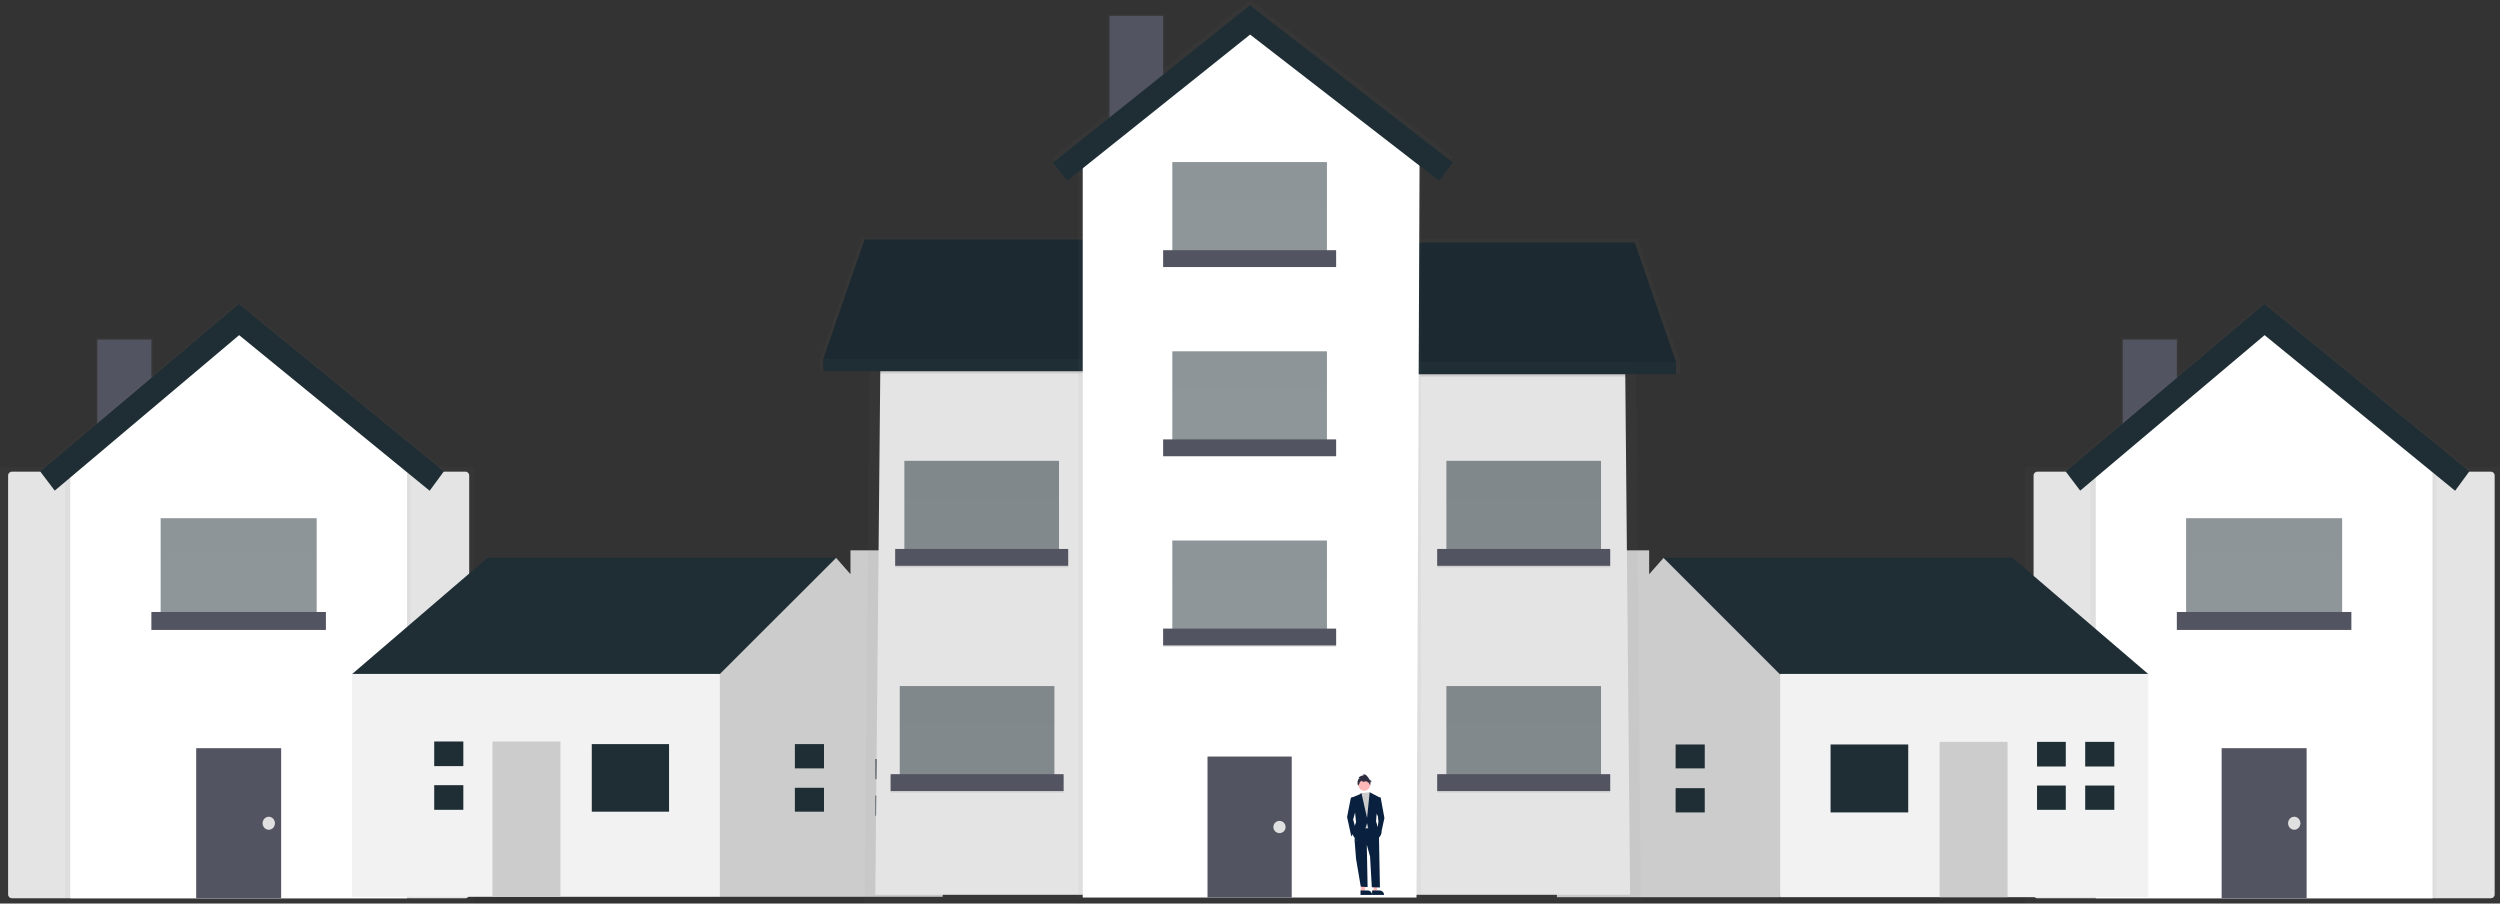 <svg width="6696" height="2420" viewBox="0 0 6696 2420" fill="none" xmlns="http://www.w3.org/2000/svg">
<rect x="0" y="0" width="6696" height="2420" fill="#333333" stroke="none"/>
<g opacity="0.7">
<path opacity="0.7" d="M6695.11 1250.35H5425V2419.06H6695.11V1250.35Z" fill="url(#paint0_linear)"/>
</g>
<path d="M6671.71 1263.38H5456.75C5451.22 1263.38 5446.75 1267.85 5446.75 1273.38V2395.84C5446.75 2401.36 5451.22 2405.84 5456.75 2405.84H6671.71C6677.23 2405.84 6681.71 2401.36 6681.71 2395.84V1273.38C6681.71 1267.85 6677.23 1263.38 6671.71 1263.38Z" fill="#E4E4E4"/>
<g opacity="0.7">
<path opacity="0.7" d="M5834.61 905.146H5681.51V1224.11H5834.61V905.146Z" fill="url(#paint1_linear)"/>
</g>
<path d="M5830.44 909.554H5685.68V1224.11H5830.44V909.554Z" fill="#535461"/>
<g opacity="0.7">
<path opacity="0.7" d="M6525.49 2405.94H5598.79V1208.83L6066.17 1197.86L6525.49 1208.83V2405.94Z" fill="url(#paint2_linear)"/>
</g>
<path d="M6515.2 2405.94H5613.25V1208.83L6064.23 870.184L6515.2 1208.83V2405.94Z" fill="white"/>
<path d="M6178.02 2003.93H5950.44V2405.84H6178.02V2003.93Z" fill="#535461"/>
<path opacity="0.5" d="M6273.16 1387.95H5855.29V1663.23H6273.16V1387.95Z" fill="#1F2E35"/>
<path d="M6297.92 1639.14H5830.44V1687.22H6297.92V1639.14Z" fill="#535461"/>
<g opacity="0.1">
<path opacity="0.1" d="M6273.16 1387.95H5855.29V1497.14H6273.16V1387.95Z" fill="black"/>
</g>
<g opacity="0.7">
<path opacity="0.7" d="M6575.79 1310.13L6065.49 893.355L5571.6 1309.82L5532.87 1258.56L6064.91 810L6613.75 1258.25L6575.79 1310.13Z" fill="url(#paint3_linear)"/>
</g>
<path d="M6575.79 1314.43L6065.49 897.66L5571.6 1314.13L5532.87 1262.96L6064.91 814.305L6613.75 1262.66L6575.79 1314.43Z" fill="#1F2E35"/>
<path d="M6144.91 2222.42C6154.03 2222.42 6161.41 2214.61 6161.41 2204.99C6161.41 2195.36 6154.03 2187.56 6144.91 2187.56C6135.79 2187.56 6128.4 2195.36 6128.4 2204.99C6128.4 2214.61 6135.79 2222.42 6144.91 2222.42Z" fill="#E0E0E0"/>
<g opacity="0.7">
<path opacity="0.7" d="M1270.11 1250.35H0V2419.06H1270.11V1250.35Z" fill="url(#paint4_linear)"/>
</g>
<path d="M1246.71 1263.38H31.748C26.225 1263.38 21.748 1267.85 21.748 1273.38V2395.84C21.748 2401.36 26.225 2405.84 31.747 2405.84H1246.71C1252.23 2405.84 1256.71 2401.36 1256.71 2395.84V1273.38C1256.71 1267.85 1252.23 1263.38 1246.71 1263.38Z" fill="#E4E4E4"/>
<g opacity="0.7">
<path opacity="0.7" d="M409.614 905.146H256.506V1224.11H409.614V905.146Z" fill="url(#paint5_linear)"/>
</g>
<path d="M405.44 909.554H260.682V1224.11H405.44V909.554Z" fill="#535461"/>
<g opacity="0.7">
<path opacity="0.7" d="M1100.49 2405.94H173.787V1208.83L641.168 1197.86L1100.49 1208.83V2405.94Z" fill="url(#paint6_linear)"/>
</g>
<path d="M1090.2 2405.94H188.253V1208.83L639.227 870.184L1090.2 1208.83V2405.94Z" fill="white"/>
<path d="M753.016 2003.93H525.441V2405.84H753.016V2003.93Z" fill="#535461"/>
<path opacity="0.5" d="M848.162 1387.95H430.295V1663.23H848.162V1387.95Z" fill="#1F2E35"/>
<path d="M872.918 1639.14H405.439V1687.22H872.918V1639.14Z" fill="#535461"/>
<g opacity="0.1">
<path opacity="0.1" d="M848.162 1387.95H430.295V1497.14H848.162V1387.95Z" fill="black"/>
</g>
<g opacity="0.7">
<path opacity="0.7" d="M1150.79 1310.13L640.491 893.355L146.604 1309.82L107.866 1258.56L639.908 810L1188.75 1258.25L1150.79 1310.13Z" fill="url(#paint7_linear)"/>
</g>
<path d="M1150.79 1314.43L640.491 897.66L146.604 1314.13L107.866 1262.96L639.908 814.305L1188.75 1262.66L1150.79 1314.43Z" fill="#1F2E35"/>
<path d="M719.91 2222.42C729.025 2222.42 736.415 2214.61 736.415 2204.99C736.415 2195.36 729.025 2187.56 719.91 2187.56C710.794 2187.56 703.405 2195.36 703.405 2204.99C703.405 2214.61 710.794 2222.42 719.91 2222.42Z" fill="#E0E0E0"/>
<path d="M5715.03 1870.29L5754 1805.42L5390.28 1494H4455V1584.82L4792.74 1948.15L5182.44 2026L5715.03 1870.29Z" fill="#1F2E35"/>
<path d="M4294.7 1677.11V1474H4417.07V1538.05L4455.59 1494.28L4767.16 1805.84L4819.09 1857.77L4884 2117.41L4767.16 2403H4170V1818.82L4294.7 1677.11Z" fill="#CCCCCC"/>
<path d="M4768 1805H5754V2403H4768V1805Z" fill="#F2F2F2"/>
<path d="M4903 1994H5111V2176H4903V1994Z" fill="#1F2E35"/>
<path d="M5195 1987H5377V2403H5195V1987Z" fill="#CCCCCC"/>
<path d="M5585 2053V1987H5663V2053H5591.5H5585Z" fill="#1F2E35"/>
<path d="M5591.5 2104H5663V2169H5585V2104H5591.5Z" fill="#1F2E35"/>
<path d="M5456 1987H5533V2053H5456V1987Z" fill="#1F2E35"/>
<path d="M5456 2104H5533V2169H5456V2104Z" fill="#1F2E35"/>
<path d="M4488 2058V1994H4566V2058H4494.5H4488Z" fill="#1F2E35"/>
<path d="M4494.5 2111H4566V2176H4488V2111H4494.5Z" fill="#1F2E35"/>
<path d="M981.878 1870.29L943 1805.42L1305.88 1494H2239V1584.82L1902.04 1948.15L1513.24 2026L981.878 1870.29Z" fill="#1F2E35"/>
<path d="M2400.3 1676.89V1474H2277.93V1537.98L2239.41 1494.25L1927.84 1805.48L1875.91 1857.35L1811 2116.71L1927.84 2402H2525V1818.45L2400.3 1676.89Z" fill="#CCCCCC"/>
<path d="M1928 1805H943V2402H1928V1805Z" fill="#F2F2F2"/>
<path d="M1792 1993H1585V2174H1792V1993Z" fill="#1F2E35"/>
<path d="M1501 1986H1319V2402H1501V1986Z" fill="#CCCCCC"/>
<path d="M1241 1986H1163V2052H1241V1986Z" fill="#1F2E35"/>
<path d="M1241 2103H1163V2169H1241V2103Z" fill="#1F2E35"/>
<path d="M2207 2058V1993H2129V2058H2200.5H2207Z" fill="#1F2E35"/>
<path d="M2200.5 2110H2129V2174H2207V2110H2200.5Z" fill="#1F2E35"/>
<path d="M2410 2033H2345V2087H2410V2033Z" fill="#1F2E35"/>
<path d="M2410 2131H2345V2185H2410V2131Z" fill="#1F2E35"/>
<g opacity="0.7">
<path opacity="0.7" d="M4394.74 2416.14H2315.67L2329.99 863.882L2924.59 707H3765.32L4380.42 818.139L4394.74 2416.14Z" fill="url(#paint8_linear)"/>
</g>
<path d="M4366.01 2396.57H2344.4L2358.81 883.448L2926.56 726.652H3775.53L4351.6 837.705L4366.01 2396.57Z" fill="#E4E4E4"/>
<g opacity="0.7">
<path opacity="0.7" d="M3119.35 38.105H2967.64V337.708H3119.35V38.105Z" fill="url(#paint9_linear)"/>
</g>
<g opacity="0.7">
<path opacity="0.7" d="M2967.64 961.031V637.226H2308.64L2196.72 961.031V994.244H2971.76V961.031H2967.64Z" fill="url(#paint10_linear)"/>
</g>
<path d="M2967.64 961.46H2204.95L2315.67 641.345H2967.64V961.46Z" fill="#1F2E35"/>
<path opacity="0.1" d="M2967.64 961.46H2204.95L2315.67 641.345H2967.64V961.46Z" fill="black"/>
<path d="M2971.84 961.461H2204.95V994.331H2971.84V961.461Z" fill="#1F2E35"/>
<g opacity="0.7">
<path opacity="0.7" d="M4387.11 641.345H3726.39V968.841H3722.18V1002.48H4499.28V968.841L4387.11 641.345Z" fill="url(#paint11_linear)"/>
</g>
<path d="M3726.3 969.613H4489.08L4378.36 649.584H3726.3V969.613Z" fill="#1F2E35"/>
<path opacity="0.1" d="M3726.3 969.613H4489.08L4378.36 649.584H3726.3V969.613Z" fill="black"/>
<path d="M3722.19 1002.48L4489.08 1002.48V969.614L3722.19 969.614V1002.48Z" fill="#1F2E35"/>
<path opacity="0.5" d="M2824.07 1837.53H2409.92V2096.02H2824.07V1837.53Z" fill="#1F2E35"/>
<path opacity="0.1" d="M2848.77 2077.57H2385.4V2122.71H2848.77V2077.57Z" fill="black"/>
<path d="M2848.77 2073.54H2385.4V2118.68H2848.77V2073.54Z" fill="#535461"/>
<g opacity="0.1">
<path opacity="0.1" d="M2824.07 1837.53H2409.92V1940.08H2824.07V1837.53Z" fill="black"/>
</g>
<path opacity="0.5" d="M4288.14 1837.53H3873.99V2096.02H4288.14V1837.53Z" fill="#1F2E35"/>
<path opacity="0.1" d="M4312.75 2077.57H3849.37V2122.71H4312.75V2077.57Z" fill="black"/>
<path d="M4312.75 2073.54H3849.37V2118.68H4312.75V2073.54Z" fill="#535461"/>
<g opacity="0.1">
<path opacity="0.1" d="M4288.14 1837.53H3873.99V1940.08H4288.14V1837.53Z" fill="black"/>
</g>
<path opacity="0.5" d="M4288.14 1234.29H3873.99V1492.78H4288.14V1234.29Z" fill="#1F2E35"/>
<path opacity="0.1" d="M4312.75 1474.42H3849.37V1519.56H4312.75V1474.42Z" fill="black"/>
<path d="M4312.75 1470.3H3849.37V1515.44H4312.75V1470.3Z" fill="#535461"/>
<g opacity="0.1">
<path opacity="0.1" d="M4288.14 1234.29H3873.99V1336.84H4288.14V1234.29Z" fill="black"/>
</g>
<path opacity="0.5" d="M2836.42 1234.29H2422.27V1492.78H2836.42V1234.29Z" fill="#1F2E35"/>
<path opacity="0.1" d="M2861.04 1474.42H2397.66V1519.56H2861.04V1474.42Z" fill="black"/>
<path d="M2861.04 1470.3H2397.66V1515.44H2861.04V1470.3Z" fill="#535461"/>
<g opacity="0.1">
<path opacity="0.1" d="M2836.42 1234.29H2422.27V1336.84H2836.42V1234.29Z" fill="black"/>
</g>
<g opacity="0.7">
<path opacity="0.7" d="M3854.09 469.702L3348.34 78.269L2858.72 469.445L2820.3 421.385L3347.74 0L3891.74 421.041L3854.09 469.702Z" fill="url(#paint12_linear)"/>
</g>
<path opacity="0.1" d="M2899.97 994.244H2354.6V1000.42H2899.97V994.244Z" fill="black"/>
<path opacity="0.1" d="M4355.8 1002.48H3804.26V1008.66H4355.8V1002.48Z" fill="black"/>
<path d="M3115.32 42.225H2971.76V337.709H3115.32V42.225Z" fill="#535461"/>
<g opacity="0.7">
<path opacity="0.7" d="M3806.32 2403.87H2887.71V417.351L3351 399.243L3806.32 417.351V2403.87Z" fill="url(#paint13_linear)"/>
</g>
<path d="M3793.97 2403.87H2899.97V409.455L3346.97 73.034L3802.2 421.814L3793.97 2403.87Z" fill="white"/>
<path d="M3459.75 2026.34H3234.19V2403.87H3459.75V2026.34Z" fill="#535461"/>
<path opacity="0.1" d="M3578.7 1687.77H3115.33V1732.91H3578.7V1687.77Z" fill="black"/>
<path opacity="0.5" d="M3554.09 1447.73H3139.94V1706.22H3554.09V1447.73Z" fill="#1F2E35"/>
<path d="M3578.7 1683.65H3115.33V1728.79H3578.7V1683.65Z" fill="#535461"/>
<g opacity="0.1">
<path opacity="0.1" d="M3554.09 1447.73H3139.94V1550.28H3554.09V1447.73Z" fill="black"/>
</g>
<path opacity="0.5" d="M3554.09 940.949H3139.94V1199.44H3554.09V940.949Z" fill="#1F2E35"/>
<path d="M3578.7 1176.87H3115.33V1222.02H3578.7V1176.87Z" fill="#535461"/>
<g opacity="0.1">
<path opacity="0.1" d="M3554.09 940.949H3139.94V1043.51H3554.09V940.949Z" fill="black"/>
</g>
<path opacity="0.5" d="M3554.09 434.087H3139.94V692.582H3554.09V434.087Z" fill="#1F2E35"/>
<path d="M3578.7 670.096H3115.33V715.239H3578.7V670.096Z" fill="#535461"/>
<g opacity="0.1">
<path opacity="0.1" d="M3554.09 434.087H3139.94V536.644H3554.09V434.087Z" fill="black"/>
</g>
<path d="M3854.09 484.121L3348.34 92.602L2858.72 483.777L2820.3 435.717L3347.74 14.333L3891.74 435.374L3854.09 484.121Z" fill="#1F2E35"/>
<path d="M3426.99 2231.45C3436.03 2231.45 3443.37 2224.11 3443.37 2215.06C3443.37 2206 3436.03 2198.67 3426.99 2198.67C3417.94 2198.67 3410.6 2206 3410.6 2215.06C3410.6 2224.11 3417.94 2231.45 3426.99 2231.45Z" fill="#E0E0E0"/>
<path d="M3624.94 2136.68L3619.29 2136C3619.29 2136 3617.88 2136.68 3617.18 2141.44C3616.47 2146.2 3608 2188.34 3608 2188.34L3619.29 2240L3632 2223.69L3624.24 2195.14L3632 2166.59L3624.94 2136.68Z" fill="#09203F"/>
<path d="M3645 2389L3655.16 2389L3660 2351L3645 2351L3645 2389Z" fill="#FFB8B8"/>
<path d="M3644 2385L3662.93 2385H3662.93C3666.13 2385 3669.2 2386.22 3671.47 2388.4C3673.73 2390.58 3675 2393.54 3675 2396.62V2397L3644 2397L3644 2385Z" fill="#09203F"/>
<path d="M3679 2389L3687.13 2389L3691 2351L3679 2351L3679 2389Z" fill="#FFB8B8"/>
<path d="M3675 2385L3694.54 2385H3694.54C3697.85 2385 3701.02 2386.22 3703.35 2388.4C3705.69 2390.58 3707 2393.54 3707 2396.62V2397L3675 2397L3675 2385Z" fill="#09203F"/>
<path d="M3660.74 2258.52L3663 2376L3644.7 2374.84L3632.01 2300.02L3628 2249L3660.74 2258.52Z" fill="#09203F"/>
<path d="M3693.39 2238.73L3696 2377L3674.25 2376.38L3669.55 2294.19L3661.37 2264.43L3628 2248.88L3633.45 2211.68L3682.49 2211L3693.39 2238.73Z" fill="#09203F"/>
<path d="M3654 2118C3662.84 2118 3670 2110.61 3670 2101.5C3670 2092.39 3662.84 2085 3654 2085C3645.16 2085 3638 2092.39 3638 2101.5C3638 2110.61 3645.16 2118 3654 2118Z" fill="#FFB8B8"/>
<path d="M3669.53 2122L3672.11 2125.84L3679 2144.74L3673.49 2218.32L3641.13 2219L3637 2134.61L3645.65 2124.01L3669.53 2122Z" fill="#CCCCCC"/>
<path d="M3694 2136H3698L3708 2191.12L3698.67 2234L3689.33 2218.35L3692 2201.33L3690.67 2186.36L3686 2177.51L3694 2136Z" fill="#09203F"/>
<path d="M3620 2136.49L3641.44 2127.73L3646.46 2124.02L3661.53 2191.07L3668.56 2122L3696.36 2136.49L3686.99 2182.31L3685.65 2199.83L3689.67 2213.98C3689.67 2213.98 3703.73 2224.08 3699.04 2234.86C3694.35 2245.64 3689 2246.32 3689 2246.32C3689 2246.32 3666.22 2224.76 3664.88 2219.37C3663.54 2213.98 3661.53 2204.54 3661.53 2204.54C3661.53 2204.54 3650.14 2247.67 3636.75 2246.99C3623.35 2246.32 3623.35 2232.17 3623.35 2232.17L3626.7 2217.34L3632.06 2201.85L3629.38 2176.24L3620 2136.49Z" fill="#09203F"/>
<path d="M3641.45 2084.09L3638.64 2082.96C3638.64 2082.96 3644.51 2076.42 3652.69 2076.98L3650.39 2074.43C3650.39 2074.43 3656.01 2072.15 3661.12 2078.12C3663.8 2081.26 3666.91 2084.95 3668.85 2089.11H3671.86L3670.6 2091.9L3675 2094.7L3670.49 2094.2C3670.91 2096.61 3670.77 2099.09 3670.06 2101.44L3670.18 2103.65C3670.18 2103.65 3664.95 2095.47 3664.95 2094.33V2097.18C3664.95 2097.18 3662.14 2094.62 3662.14 2092.91L3660.61 2094.9L3659.84 2091.77L3650.39 2094.9L3651.92 2092.34L3646.05 2093.19L3648.34 2090.07C3648.34 2090.07 3641.7 2093.76 3641.45 2096.89C3641.19 2100.02 3637.87 2104 3637.87 2104L3636.34 2101.16C3636.34 2101.16 3634.04 2088.36 3641.45 2084.09Z" fill="#2F2E41"/>
<defs>
<linearGradient id="paint0_linear" x1="88502.6" y1="331352" x2="88502.6" y2="198131" gradientUnits="userSpaceOnUse">
<stop stop-color="#808080" stop-opacity="0.25"/>
<stop offset="0.54" stop-color="#808080" stop-opacity="0.12"/>
<stop offset="1" stop-color="#808080" stop-opacity="0.1"/>
</linearGradient>
<linearGradient id="paint1_linear" x1="10933.1" y1="53821.1" x2="10933.1" y2="43898.1" gradientUnits="userSpaceOnUse">
<stop stop-color="#808080" stop-opacity="0.25"/>
<stop offset="0.54" stop-color="#808080" stop-opacity="0.12"/>
<stop offset="1" stop-color="#808080" stop-opacity="0.1"/>
</linearGradient>
<linearGradient id="paint2_linear" x1="66409.2" y1="340874" x2="66409.2" y2="198526" gradientUnits="userSpaceOnUse">
<stop stop-color="#808080" stop-opacity="0.25"/>
<stop offset="0.54" stop-color="#808080" stop-opacity="0.12"/>
<stop offset="1" stop-color="#808080" stop-opacity="0.1"/>
</linearGradient>
<linearGradient id="paint3_linear" x1="77714.1" y1="87977.4" x2="77714.1" y2="63581.1" gradientUnits="userSpaceOnUse">
<stop stop-color="#808080" stop-opacity="0.25"/>
<stop offset="0.54" stop-color="#808080" stop-opacity="0.12"/>
<stop offset="1" stop-color="#808080" stop-opacity="0.1"/>
</linearGradient>
<linearGradient id="paint4_linear" x1="83077.6" y1="331352" x2="83077.6" y2="198131" gradientUnits="userSpaceOnUse">
<stop stop-color="#808080" stop-opacity="0.25"/>
<stop offset="0.54" stop-color="#808080" stop-opacity="0.12"/>
<stop offset="1" stop-color="#808080" stop-opacity="0.1"/>
</linearGradient>
<linearGradient id="paint5_linear" x1="5508.1" y1="53821.1" x2="5508.1" y2="43898.1" gradientUnits="userSpaceOnUse">
<stop stop-color="#808080" stop-opacity="0.25"/>
<stop offset="0.54" stop-color="#808080" stop-opacity="0.12"/>
<stop offset="1" stop-color="#808080" stop-opacity="0.1"/>
</linearGradient>
<linearGradient id="paint6_linear" x1="60984.2" y1="340874" x2="60984.2" y2="198526" gradientUnits="userSpaceOnUse">
<stop stop-color="#808080" stop-opacity="0.25"/>
<stop offset="0.54" stop-color="#808080" stop-opacity="0.12"/>
<stop offset="1" stop-color="#808080" stop-opacity="0.1"/>
</linearGradient>
<linearGradient id="paint7_linear" x1="72289.1" y1="87977.4" x2="72289.1" y2="63581.1" gradientUnits="userSpaceOnUse">
<stop stop-color="#808080" stop-opacity="0.25"/>
<stop offset="0.54" stop-color="#808080" stop-opacity="0.12"/>
<stop offset="1" stop-color="#808080" stop-opacity="0.1"/>
</linearGradient>
<linearGradient id="paint8_linear" x1="1.53097e+06" y1="481881" x2="1.53097e+06" y2="141506" gradientUnits="userSpaceOnUse">
<stop stop-color="#808080" stop-opacity="0.25"/>
<stop offset="0.54" stop-color="#808080" stop-opacity="0.12"/>
<stop offset="1" stop-color="#808080" stop-opacity="0.1"/>
</linearGradient>
<linearGradient id="paint9_linear" x1="109004" y1="11827.5" x2="109004" y2="1368.34" gradientUnits="userSpaceOnUse">
<stop stop-color="#808080" stop-opacity="0.25"/>
<stop offset="0.54" stop-color="#808080" stop-opacity="0.12"/>
<stop offset="1" stop-color="#808080" stop-opacity="0.1"/>
</linearGradient>
<linearGradient id="paint10_linear" x1="502385" y1="41997.8" x2="502385" y2="27145.8" gradientUnits="userSpaceOnUse">
<stop stop-color="#808080" stop-opacity="0.25"/>
<stop offset="0.54" stop-color="#808080" stop-opacity="0.12"/>
<stop offset="1" stop-color="#808080" stop-opacity="0.1"/>
</linearGradient>
<linearGradient id="paint11_linear" x1="643555" y1="42825.8" x2="643555" y2="27629.2" gradientUnits="userSpaceOnUse">
<stop stop-color="#808080" stop-opacity="0.25"/>
<stop offset="0.54" stop-color="#808080" stop-opacity="0.12"/>
<stop offset="1" stop-color="#808080" stop-opacity="0.1"/>
</linearGradient>
<linearGradient id="paint12_linear" x1="790714" y1="25706.8" x2="790714" y2="0" gradientUnits="userSpaceOnUse">
<stop stop-color="#808080" stop-opacity="0.25"/>
<stop offset="0.54" stop-color="#808080" stop-opacity="0.12"/>
<stop offset="1" stop-color="#808080" stop-opacity="0.1"/>
</linearGradient>
<linearGradient id="paint13_linear" x1="677423" y1="561894" x2="677423" y2="93654.3" gradientUnits="userSpaceOnUse">
<stop stop-color="#808080" stop-opacity="0.25"/>
<stop offset="0.54" stop-color="#808080" stop-opacity="0.12"/>
<stop offset="1" stop-color="#808080" stop-opacity="0.1"/>
</linearGradient>
</defs>
</svg>
